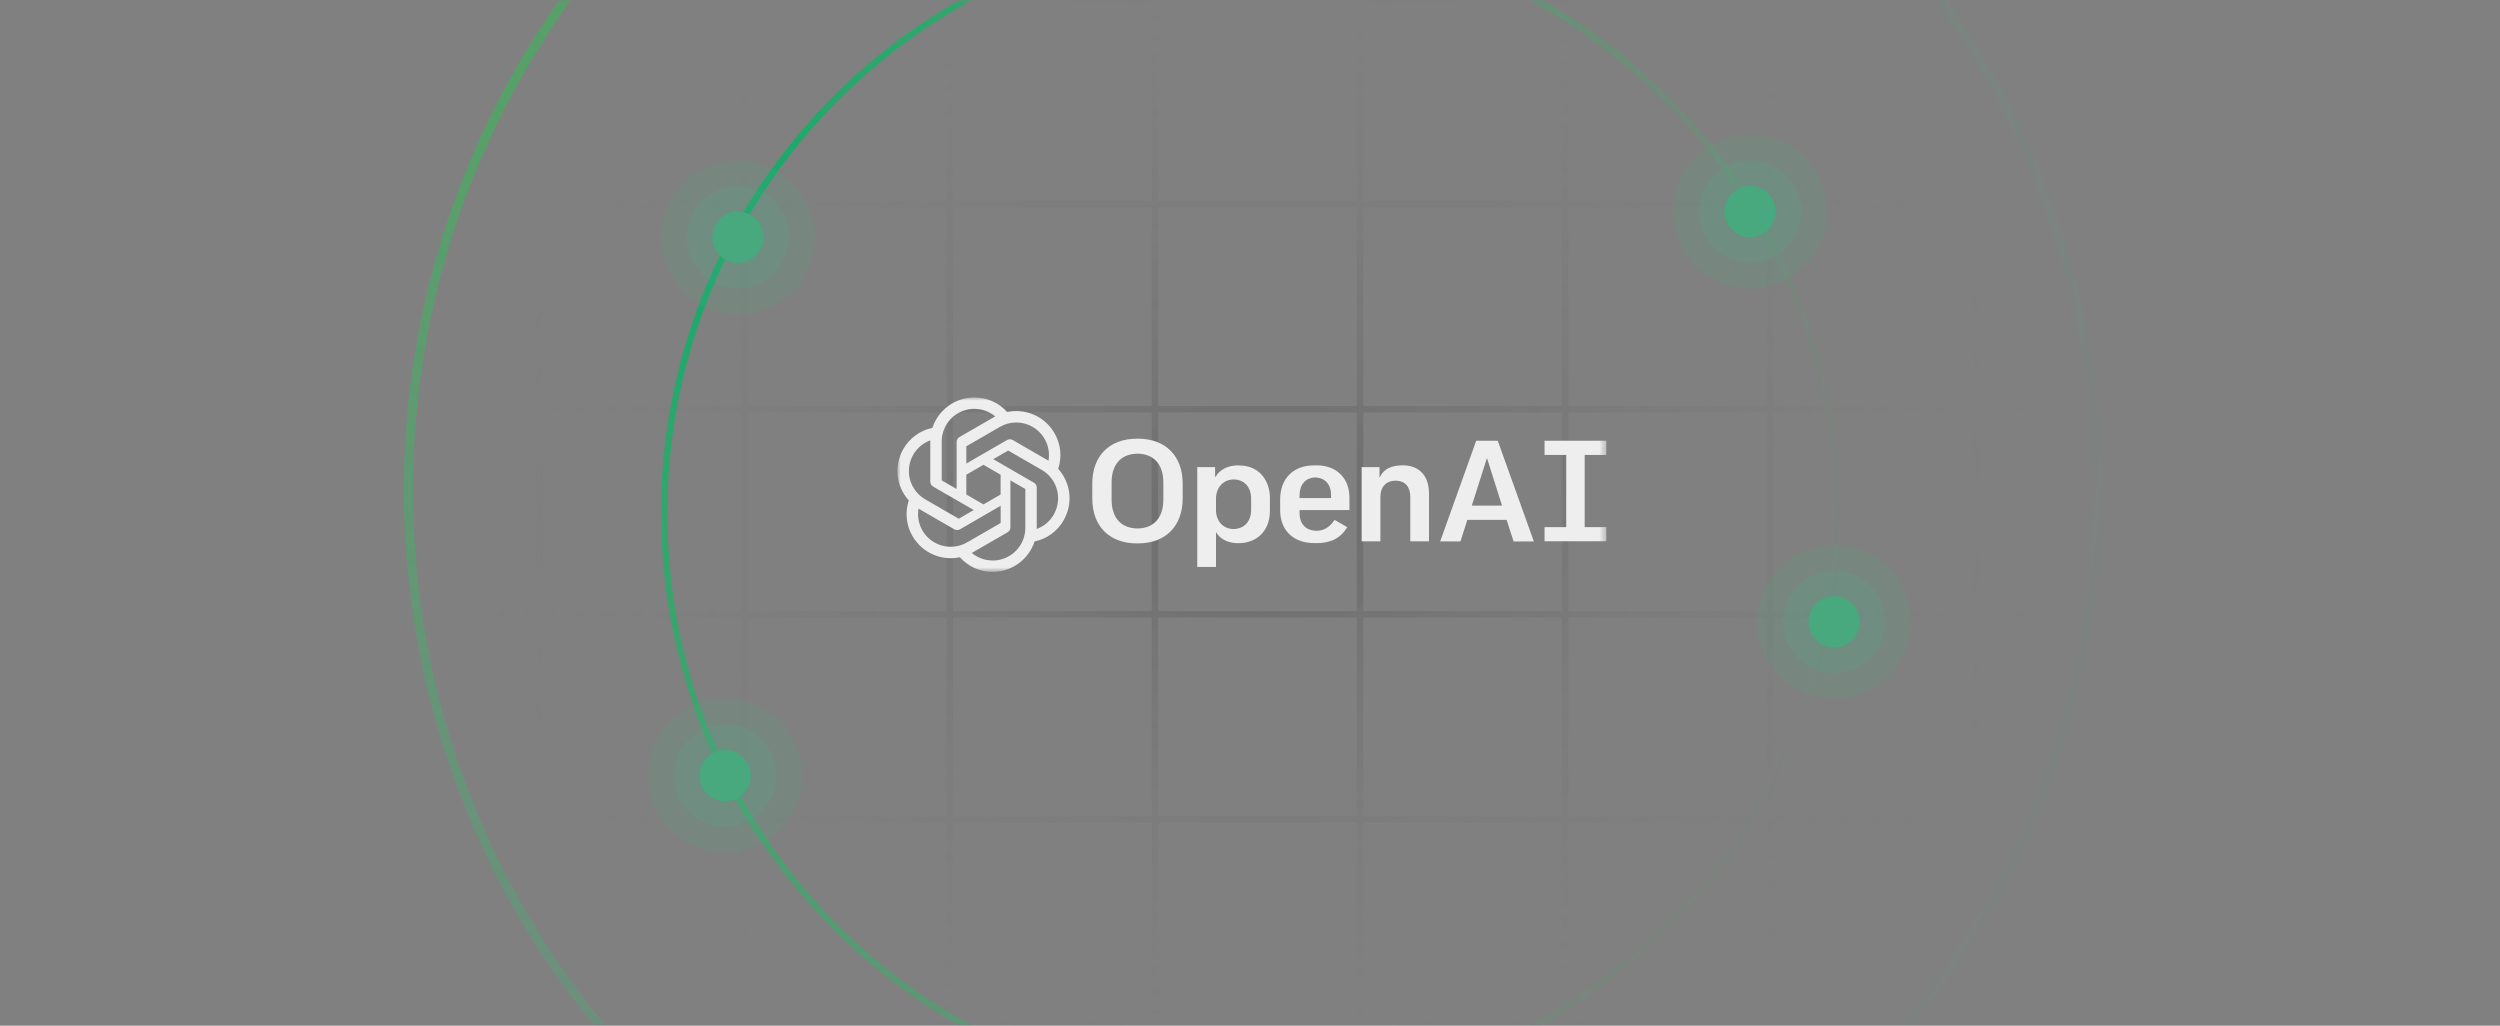 <svg width="390" height="160" viewBox="0 0 390 160" fill="none" xmlns="http://www.w3.org/2000/svg">
<rect x="0" y="0" width="390" height="160" fill="#808080" stroke="none"/>
<mask id="mask0_1887_450" style="mask-type:luminance" maskUnits="userSpaceOnUse" x="50" y="0" width="294" height="160">
<path d="M50 0H344V160H50V0Z" fill="white"/>
</mask>
<g mask="url(#mask0_1887_450)">
<path fill-rule="evenodd" clip-rule="evenodd" d="M84.666 31.334V0.334H115.667V31.334H84.666ZM83.666 32.334V63.334H74.666V64.334H83.666V95.334H74.666V96.334H83.666V127.334H74.666V128.334H83.666V159.334H74.666V160.334H83.666V168.334H84.666V160.334H115.667V168.334H116.667V160.334H147.667V168.334H148.667V160.334H179.667V168.334H180.667V160.334H211.667V168.334H212.667V160.334H243.667V168.334H244.667V160.334H275.667V168.334H276.667V160.334H307.667V168.334H308.667V160.334H318.667V159.334H308.667V128.334H318.667V127.334H308.667V96.334H318.667V95.334H308.667V64.334H318.667V63.334H308.667V32.334H318.667V31.334H308.667V0.334H318.667V-0.666H308.667V-7.666H307.667V-0.666H276.667V-7.666H275.667V-0.666H244.667V-7.666H243.667V-0.666H212.667V-7.666H211.667V-0.666H180.667V-7.666H179.667V-0.666H148.667V-7.666H147.667V-0.666H116.667V-7.666H115.667V-0.666H84.667V-7.666H83.667V-0.666H74.667V0.334H83.667V31.334H74.667V32.334H83.666ZM307.667 159.334V128.334H276.667V159.334H307.667ZM275.667 159.334V128.334H244.667V159.334H275.667ZM243.667 159.334V128.334H212.667V159.334H243.667ZM211.667 159.334V128.334H180.667V159.334H211.667ZM179.667 159.334V128.334H148.667V159.334H179.667ZM147.667 159.334V128.334H116.667V159.334H147.667ZM115.667 159.334V128.334H84.667V159.334H115.667ZM115.667 127.334H84.667V96.334H115.667V127.334ZM147.667 127.334H116.667V96.334H147.667V127.334ZM179.667 127.334H148.667V96.334H179.667V127.334ZM211.667 127.334H180.667V96.334H211.667V127.334ZM243.667 127.334H212.667V96.334H243.667V127.334ZM275.667 127.334H244.667V96.334H275.667V127.334ZM307.667 127.334H276.667V96.334H307.667V127.334ZM307.667 95.334V64.334H276.667V95.334H307.667ZM275.667 95.334V64.334H244.667V95.334H275.667ZM243.667 95.334V64.334H212.667V95.334H243.667ZM211.667 95.334V64.334H180.667V95.334H211.667ZM179.667 95.334V64.334H148.667V95.334H179.667ZM147.667 95.334V64.334H116.667V95.334H147.667ZM115.667 95.334V64.334H84.667V95.334H115.667ZM115.667 63.334H84.667V32.334H115.667V63.334ZM147.667 63.334H116.667V32.334H147.667V63.334ZM179.667 63.334H148.667V32.334H179.667V63.334ZM211.667 63.334H180.667V32.334H211.667V63.334ZM243.667 63.334H212.667V32.334H243.667V63.334ZM275.667 63.334H244.667V32.334H275.667V63.334ZM307.667 63.334H276.667V32.334H307.667V63.334ZM307.667 31.334V0.334H276.667V31.334H307.667ZM275.667 31.334V0.334H244.667V31.334H275.667ZM243.667 31.334V0.334H212.667V31.334H243.667ZM211.667 31.334V0.334H180.667V31.334H211.667ZM179.667 31.334V0.334H148.667V31.334H179.667ZM147.667 31.334V0.334H116.667V31.334H147.667Z" fill="url(#paint0_radial_1887_450)"/>
<path d="M195.12 171.5C245.654 171.5 286.62 130.534 286.62 80C286.62 29.466 245.654 -11.5 195.12 -11.5C144.586 -11.5 103.62 29.466 103.62 80C103.62 130.534 144.586 171.5 195.12 171.5Z" stroke="url(#paint1_radial_1887_450)" stroke-linecap="round"/>
<path opacity="0.4" d="M327.239 76.481C327.239 149.25 268.248 208.241 195.48 208.241C122.711 208.241 63.72 149.25 63.72 76.481C63.72 3.712 122.711 -55.279 195.48 -55.279C268.248 -55.279 327.239 3.712 327.239 76.481Z" stroke="url(#paint2_radial_1887_450)" stroke-width="1.44" stroke-linecap="round"/>
<mask id="mask1_1887_450" style="mask-type:luminance" maskUnits="userSpaceOnUse" x="140" y="62" width="111" height="28">
<path d="M140 62H250.592V89.215H140V62Z" fill="white"/>
</mask>
<g mask="url(#mask1_1887_450)">
<path d="M205.36 72.59V72.598C205.305 72.598 205.25 72.608 205.195 72.608C205.139 72.608 205.084 72.598 205.029 72.598C201.739 72.598 199.702 74.653 199.702 77.953V79.575C199.702 82.754 201.766 84.726 205.075 84.726C205.142 84.728 205.21 84.725 205.278 84.717C205.324 84.717 205.36 84.727 205.407 84.727C207.627 84.727 209.176 83.915 210.162 82.238L208.199 81.104C207.544 82.072 206.669 82.8 205.416 82.8C203.738 82.8 202.734 81.768 202.734 80.026V79.566H210.512V77.648C210.512 74.57 208.494 72.59 205.36 72.59ZM205.195 74.478C206.724 74.552 207.646 75.566 207.646 77.234V77.694H202.725V77.427C202.725 75.584 203.6 74.552 205.195 74.478ZM193.113 72.598C191.648 72.598 190.385 73.207 189.722 74.22L189.556 74.478V72.875H186.773V88.44H189.694V83.003L189.86 83.252C190.486 84.182 191.712 84.736 193.141 84.736H193.279C195.684 84.736 198.108 83.169 198.108 79.658V77.686C198.108 75.16 196.615 72.608 193.26 72.608L193.242 72.598H193.113ZM192.431 74.792C194.127 74.819 195.177 75.972 195.177 77.814V79.51C195.177 81.353 194.117 82.496 192.403 82.533C190.809 82.505 189.694 81.289 189.694 79.556V77.814C189.694 76.064 190.818 74.829 192.431 74.792ZM230.289 68.755L224.668 84.459H227.829L228.907 81.095H235.044V81.132L236.123 84.468H239.284L233.653 68.764H233.321L233.312 68.755H230.289ZM231.967 71.455L234.317 78.875H229.598L231.967 71.455ZM250.591 70.967V68.755H240.952V70.967H244.334V82.23H240.952V84.442H250.591V82.23H247.209V70.967H250.591ZM218.871 72.599H218.742C217.111 72.599 215.949 73.151 215.378 74.211L215.203 74.534V72.875H212.42V84.45H215.341V77.557C215.341 75.935 216.217 75.004 217.728 74.977C219.175 75.004 220.004 75.917 220.004 77.492V84.45H222.926V76.994C222.926 74.239 221.414 72.598 218.88 72.598L218.871 72.599ZM177.381 68.433C173.077 68.433 170.396 71.115 170.396 75.437V77.769C170.396 82.091 173.068 84.772 177.381 84.772H177.51C181.814 84.772 184.496 82.091 184.496 77.768V75.437C184.496 71.115 181.814 68.433 177.51 68.433H177.381ZM177.446 70.773C180.008 70.802 181.482 72.442 181.482 75.28V77.934C181.482 80.773 180.008 82.414 177.446 82.441C174.884 82.413 173.409 80.773 173.409 77.934V75.28C173.409 72.442 174.884 70.8 177.446 70.773ZM152.001 62C150.549 62 149.135 62.459 147.96 63.312C146.785 64.164 145.909 65.366 145.458 66.746C144.512 66.941 143.619 67.336 142.837 67.903C142.055 68.47 141.403 69.197 140.924 70.036C140.196 71.293 139.885 72.748 140.038 74.193C140.19 75.637 140.798 76.996 141.772 78.073C141.467 78.987 141.36 79.956 141.46 80.914C141.56 81.873 141.865 82.799 142.352 83.63C143.077 84.891 144.183 85.89 145.511 86.483C146.839 87.076 148.321 87.232 149.744 86.929C150.383 87.651 151.169 88.229 152.05 88.623C152.93 89.017 153.885 89.219 154.849 89.214C156.301 89.214 157.716 88.755 158.891 87.903C160.066 87.05 160.942 85.848 161.393 84.468C162.338 84.274 163.231 83.88 164.011 83.312C164.792 82.745 165.442 82.017 165.918 81.178C166.65 79.923 166.963 78.468 166.812 77.023C166.661 75.578 166.054 74.219 165.079 73.142V73.133C165.384 72.217 165.49 71.247 165.39 70.287C165.289 69.328 164.985 68.4 164.498 67.567C163.773 66.309 162.668 65.314 161.342 64.723C160.016 64.132 158.536 63.976 157.116 64.277C156.473 63.557 155.685 62.981 154.803 62.589C153.922 62.196 152.966 61.996 152.001 62ZM152.001 63.77L151.992 63.779C153.187 63.778 154.345 64.195 155.264 64.959C155.227 64.977 155.153 65.023 155.098 65.051L149.679 68.175C149.543 68.253 149.431 68.366 149.353 68.502C149.276 68.638 149.236 68.792 149.237 68.949V76.285L146.905 74.94V68.876C146.905 67.523 147.441 66.226 148.397 65.269C149.352 64.311 150.649 63.773 152.001 63.77ZM158.529 65.906C159.427 65.904 160.31 66.139 161.088 66.588C161.865 67.037 162.511 67.683 162.959 68.461C163.549 69.493 163.77 70.701 163.567 71.871C163.53 71.843 163.457 71.806 163.41 71.779L157.991 68.645C157.855 68.568 157.701 68.527 157.545 68.527C157.388 68.527 157.234 68.568 157.098 68.645L150.748 72.313V69.622L155.992 66.59C156.763 66.143 157.638 65.908 158.529 65.906ZM145.126 68.691V75.133C145.126 75.456 145.292 75.741 145.569 75.907L151.909 79.566L149.568 80.92L144.334 77.897C143.495 77.411 142.812 76.697 142.365 75.837C141.917 74.978 141.723 74.008 141.806 73.043C141.889 72.077 142.246 71.155 142.834 70.384C143.422 69.614 144.217 69.026 145.126 68.691ZM157.273 70.285L162.516 73.308C163.096 73.643 163.605 74.089 164.013 74.62C164.42 75.152 164.719 75.758 164.892 76.405C165.065 77.052 165.109 77.727 165.021 78.391C164.932 79.055 164.714 79.695 164.378 80.275L164.387 80.285C163.791 81.316 162.852 82.105 161.733 82.515V76.073C161.735 75.916 161.695 75.762 161.617 75.626C161.539 75.49 161.426 75.377 161.29 75.299L154.941 71.631L157.273 70.285ZM153.42 72.506L156.093 74.055V77.142L153.42 78.69L150.748 77.142V74.055L153.42 72.506ZM157.623 74.94L159.954 76.285V82.34C159.955 83.693 159.418 84.99 158.463 85.947C157.507 86.904 156.211 87.443 154.858 87.445V87.436C153.666 87.437 152.512 87.02 151.596 86.256C151.633 86.239 151.716 86.192 151.762 86.164L157.18 83.04C157.317 82.964 157.431 82.851 157.509 82.715C157.587 82.578 157.626 82.423 157.622 82.266L157.623 74.94ZM156.102 78.902V81.593L150.858 84.616C149.687 85.29 148.296 85.473 146.99 85.124C145.684 84.775 144.57 83.923 143.891 82.754H143.9C143.302 81.724 143.087 80.517 143.292 79.344C143.329 79.372 143.403 79.409 143.449 79.437L148.867 82.57C149.004 82.647 149.158 82.687 149.314 82.687C149.471 82.687 149.625 82.647 149.761 82.57L156.102 78.902Z" fill="#EEEEEE"/>
</g>
</g>
<path opacity="0.16" d="M113.12 129C117.538 129 121.12 125.418 121.12 121C121.12 116.582 117.538 113 113.12 113C108.702 113 105.12 116.582 105.12 121C105.12 125.418 108.702 129 113.12 129Z" fill="#47A97D"/>
<path opacity="0.16" d="M113.12 133C119.748 133 125.12 127.627 125.12 121C125.12 114.373 119.748 109 113.12 109C106.493 109 101.12 114.373 101.12 121C101.12 127.627 106.493 133 113.12 133Z" fill="#47A97D"/>
<path d="M113.12 125C115.329 125 117.12 123.209 117.12 121C117.12 118.791 115.329 117 113.12 117C110.911 117 109.12 118.791 109.12 121C109.12 123.209 110.911 125 113.12 125Z" fill="#47A97D"/>
<path opacity="0.16" d="M273 41C277.418 41 281 37.418 281 33C281 28.582 277.418 25 273 25C268.582 25 265 28.582 265 33C265 37.418 268.582 41 273 41Z" fill="#47A97D"/>
<path opacity="0.16" d="M273 45C279.627 45 285 39.627 285 33C285 26.373 279.627 21 273 21C266.373 21 261 26.373 261 33C261 39.627 266.373 45 273 45Z" fill="#47A97D"/>
<path d="M273 37C275.209 37 277 35.209 277 33C277 30.791 275.209 29 273 29C270.791 29 269 30.791 269 33C269 35.209 270.791 37 273 37Z" fill="#47A97D"/>
<path opacity="0.16" d="M286.12 105C290.538 105 294.12 101.418 294.12 97C294.12 92.582 290.538 89 286.12 89C281.702 89 278.12 92.582 278.12 97C278.12 101.418 281.702 105 286.12 105Z" fill="#47A97D"/>
<path opacity="0.16" d="M286.12 109C292.748 109 298.12 103.627 298.12 97C298.12 90.373 292.748 85 286.12 85C279.493 85 274.12 90.373 274.12 97C274.12 103.627 279.493 109 286.12 109Z" fill="#47A97D"/>
<path d="M286.12 101C288.329 101 290.12 99.209 290.12 97C290.12 94.791 288.329 93 286.12 93C283.911 93 282.12 94.791 282.12 97C282.12 99.209 283.911 101 286.12 101Z" fill="#47A97D"/>
<path opacity="0.16" d="M115.12 45C119.538 45 123.12 41.418 123.12 37C123.12 32.582 119.538 29 115.12 29C110.702 29 107.12 32.582 107.12 37C107.12 41.418 110.702 45 115.12 45Z" fill="#47A97D"/>
<path opacity="0.16" d="M115.12 49C121.748 49 127.12 43.627 127.12 37C127.12 30.373 121.748 25 115.12 25C108.493 25 103.12 30.373 103.12 37C103.12 43.627 108.493 49 115.12 49Z" fill="#47A97D"/>
<path d="M115.12 41C117.329 41 119.12 39.209 119.12 37C119.12 34.791 117.329 33 115.12 33C112.911 33 111.12 34.791 111.12 37C111.12 39.209 112.911 41 115.12 41Z" fill="#47A97D"/>
<defs>
<radialGradient id="paint0_radial_1887_450" cx="0" cy="0" r="1" gradientUnits="userSpaceOnUse" gradientTransform="translate(196.666 80.334) rotate(90) scale(88 122)">
<stop stop-color="#282828" stop-opacity="0.24"/>
<stop offset="1" stop-color="#8B8B8B" stop-opacity="0"/>
</radialGradient>
<radialGradient id="paint1_radial_1887_450" cx="0" cy="0" r="1" gradientUnits="userSpaceOnUse" gradientTransform="translate(117.273 36.752) rotate(56.253) scale(190.317 164.985)">
<stop stop-color="#16A86B"/>
<stop offset="1" stop-color="#15D456" stop-opacity="0"/>
</radialGradient>
<radialGradient id="paint2_radial_1887_450" cx="0" cy="0" r="1" gradientUnits="userSpaceOnUse" gradientTransform="translate(83.382 14.204) rotate(42.853) scale(279.796 242.554)">
<stop stop-color="#15D43F"/>
<stop offset="1" stop-color="#15D48F" stop-opacity="0"/>
</radialGradient>
</defs>
</svg>
